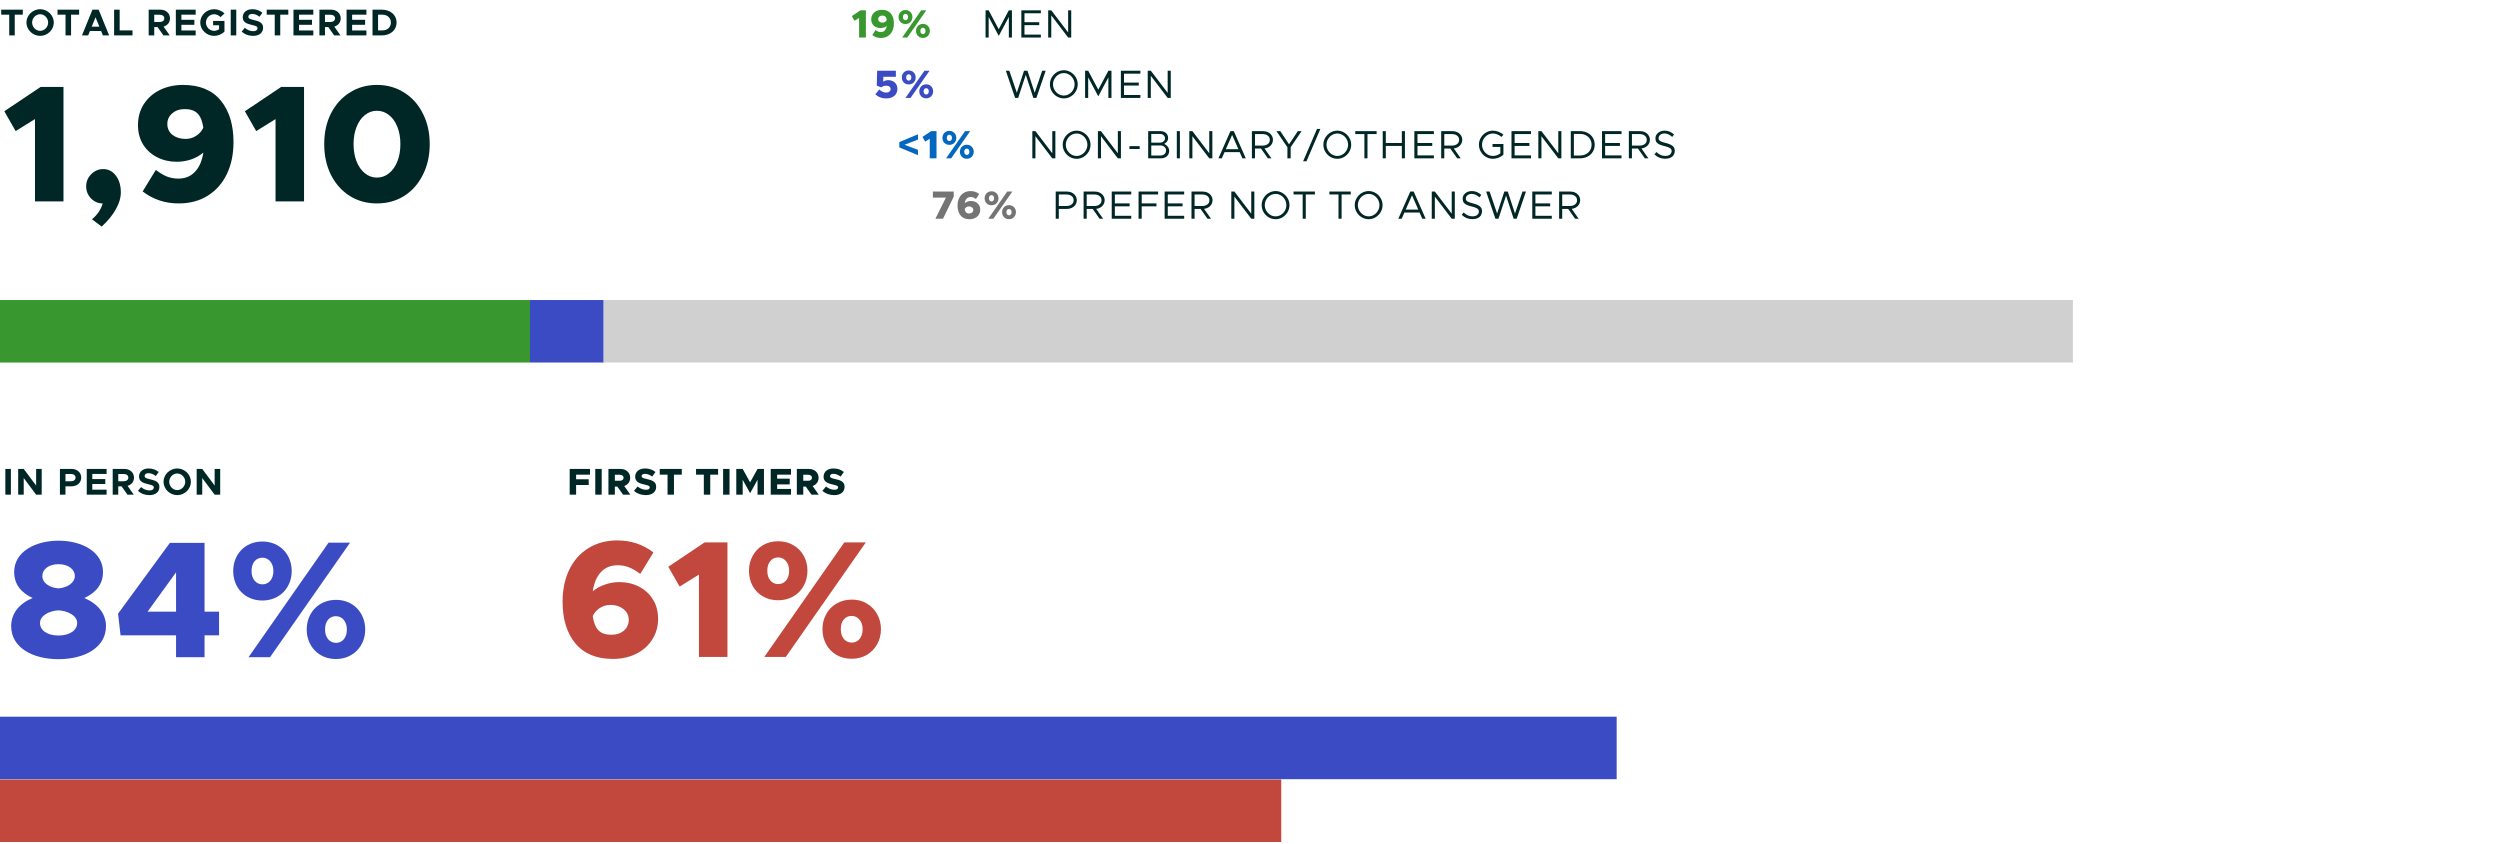 <svg fill="none" height="405" viewBox="0 0 1200 405" width="1200" xmlns="http://www.w3.org/2000/svg"><path d="m-.002 374.152h615.002v30h-615.002z" fill="#c2483d"/><path d="m0 344.012h776v30h-776z" fill="#3b4bc4"/><path d="m254.398 144.012h35.36v30h-35.36z" fill="#3b4bc4"/><path d="m0 144.012h254.398v30h-254.398z" fill="#38982f"/><path d="m289.758 144.012h705.242v30h-705.242z" fill="#d0d0d0"/><path d="m28.08 316.407c-12.48 0-22.72-5.6-22.72-15.84 0-6.32 4.16-11.04 10.32-13.52-5.12-2.32-8.88-6.24-8.88-12.48 0-9.76 10.16-15.04 21.28-15.04 11.36 0 21.36 5.44 21.36 15.04 0 6-3.52 10-8.96 12.48 6.4 2.72 10.4 7.44 10.4 13.52 0 10.32-10.4 15.84-22.8 15.84zm0-34c4-.24 7.84-2.56 7.84-5.92 0-3.2-3.12-5.68-7.84-5.68s-7.76 2.48-7.76 5.68c0 3.44 3.76 5.68 7.76 5.92zm0 22.64c5.2 0 8.96-2.4 8.96-6s-4.56-5.84-8.96-6.08c-4.4.24-8.88 2.48-8.88 6.08s3.6 6 8.88 6zm56.426 10.4v-10.48h-26.64l-1.2-10.4 24.88-34h16.64v33.04h6.96v11.36h-6.96v10.48zm-13.68-21.84h13.68v-18.88zm55.115-5.36c-8.4 0-14-6.16-14-14.16 0-7.84 5.52-14.16 14-14.16 8.56 0 14.08 6.4 14.08 14.16 0 8-5.76 14.16-14.08 14.16zm-6.64 27.2 38.4-54.96h10.32l-38.4 54.96zm6.64-34.96c3.04 0 5.28-2.4 5.28-6.4 0-3.92-2.32-6.4-5.28-6.4-3.04 0-5.2 2.4-5.2 6.4 0 3.92 2.24 6.4 5.2 6.4zm35.28 35.84c-8.4 0-14-6.32-14-14.16 0-8 5.68-14.24 14.08-14.24 8.48 0 14 6.4 14 14.24 0 7.92-5.76 14.16-14.08 14.16zm.08-7.76c2.96 0 5.2-2.4 5.2-6.4 0-3.92-2.32-6.4-5.28-6.4-3.04 0-5.2 2.32-5.2 6.4 0 3.92 2.24 6.4 5.28 6.4z" fill="#3b4bc4"/><path d="m2.564 237.447v-12.366h2.664v12.366zm6.161 0v-12.366h2.664l5.958 7.992v-7.992h2.664v12.366h-2.664l-5.958-7.992v7.992zm20.038 0v-12.366h5.562c2.7 0 4.662 1.728 4.662 4.176s-1.962 4.176-4.662 4.176h-2.898v4.014zm2.664-6.444h2.628c1.314 0 2.214-.684 2.214-1.746s-.9-1.746-2.214-1.746h-2.628zm19.734-3.528h-6.858v2.466h6.228v2.394h-6.228v2.718h6.858v2.394h-9.522v-12.366h9.522zm13.156 1.782c0 1.944-1.224 3.42-3.078 3.96l2.97 4.23h-3.024l-2.826-4.014h-1.602v4.014h-2.664v-12.366h5.562c2.7 0 4.662 1.728 4.662 4.176zm-7.56-1.746v3.492h2.628c1.314 0 2.214-.684 2.214-1.746s-.9-1.746-2.214-1.746zm14.942 10.152c-2.16 0-4.05-.72-5.49-2.052l1.512-1.818c1.17 1.008 2.502 1.62 4.068 1.62 1.35 0 2.034-.612 2.034-1.386 0-.882-.72-1.152-2.61-1.584-2.61-.594-4.482-1.332-4.482-3.726 0-2.286 1.872-3.852 4.59-3.852 2.016 0 3.564.63 4.842 1.71l-1.386 1.926c-1.116-.9-2.358-1.386-3.546-1.386-1.116 0-1.818.594-1.818 1.332 0 .9.756 1.188 2.664 1.62 2.664.594 4.428 1.386 4.428 3.672 0 2.358-1.8 3.924-4.806 3.924zm13.38 0c-3.564 0-6.588-2.934-6.588-6.408s3.024-6.39 6.588-6.39 6.552 2.916 6.552 6.39-2.988 6.408-6.552 6.408zm0-2.412c2.07 0 3.834-1.836 3.834-3.996 0-2.142-1.764-3.978-3.834-3.978-2.088 0-3.852 1.836-3.852 3.978 0 2.16 1.764 3.996 3.852 3.996zm9.328 2.196v-12.366h2.664l5.958 7.992v-7.992h2.664v12.366h-2.664l-5.958-7.992v7.992z" fill="#002626"/><path d="m297.318 279.404c3.414 0 6.534.72 9.36 2.16 2.827 1.44 5.067 3.494 6.72 6.16 1.654 2.614 2.48 5.707 2.48 9.28 0 3.787-.96 7.147-2.88 10.08-1.866 2.934-4.453 5.2-7.76 6.8-3.253 1.6-6.906 2.4-10.96 2.4-7.946 0-13.973-2.48-18.08-7.44-4.106-4.96-6.16-11.626-6.16-20 0-5.813 1.067-10.933 3.2-15.36 2.134-4.426 5.174-7.866 9.12-10.32 4-2.506 8.667-3.76 14-3.76 6.507 0 12.267 1.92 17.28 5.76l-6.32 10.32c-1.813-1.386-3.573-2.426-5.28-3.12-1.653-.693-3.52-1.04-5.6-1.04-3.253 0-5.92 1.094-8 3.28-2.026 2.187-3.333 5.254-3.92 9.2 1.654-1.386 3.6-2.453 5.84-3.2 2.24-.8 4.56-1.2 6.96-1.2zm-3.92 25.28c2.507 0 4.534-.666 6.08-2 1.547-1.386 2.32-3.093 2.32-5.12 0-2.186-.853-3.92-2.56-5.2-1.653-1.333-3.706-2-6.16-2-1.866 0-3.573.48-5.12 1.44-1.493.96-2.64 2.267-3.44 3.92.427 3.094 1.334 5.36 2.72 6.8 1.387 1.44 3.44 2.16 6.16 2.16zm42.1-28.88-9.28 5.76-5.44-9.52 17.44-11.68h10.96v54.96h-13.68zm38.007 12.32c-2.72 0-5.147-.613-7.28-1.84-2.134-1.226-3.787-2.906-4.96-5.04-1.174-2.186-1.76-4.613-1.76-7.28 0-2.613.586-4.986 1.76-7.12 1.173-2.186 2.8-3.893 4.88-5.12 2.133-1.28 4.586-1.92 7.36-1.92 2.773 0 5.226.64 7.36 1.92 2.133 1.227 3.786 2.934 4.96 5.12 1.173 2.134 1.76 4.507 1.76 7.12 0 2.667-.614 5.094-1.84 7.28-1.174 2.134-2.827 3.814-4.96 5.04-2.134 1.227-4.56 1.84-7.28 1.84zm31.76-27.76h10.32l-38.4 54.96h-10.32zm-31.76 20c1.546 0 2.8-.56 3.76-1.68 1.013-1.173 1.52-2.746 1.52-4.72 0-1.92-.507-3.466-1.52-4.64-1.014-1.173-2.267-1.76-3.76-1.76-1.547 0-2.8.587-3.76 1.76-.96 1.12-1.44 2.667-1.44 4.64 0 1.92.48 3.467 1.44 4.64 1.013 1.174 2.266 1.76 3.76 1.76zm35.28 35.84c-2.72 0-5.147-.613-7.28-1.84-2.134-1.28-3.787-2.986-4.96-5.12-1.174-2.186-1.76-4.586-1.76-7.2 0-2.666.586-5.066 1.76-7.2 1.173-2.186 2.826-3.893 4.96-5.12 2.186-1.28 4.64-1.92 7.36-1.92 2.773 0 5.2.64 7.28 1.92 2.133 1.28 3.786 3.014 4.96 5.2 1.173 2.134 1.76 4.507 1.76 7.12 0 2.614-.614 5.014-1.84 7.2-1.174 2.134-2.827 3.84-4.96 5.12-2.134 1.227-4.56 1.84-7.28 1.84zm.08-7.76c1.493 0 2.72-.56 3.68-1.68 1.013-1.173 1.52-2.746 1.52-4.72 0-1.92-.507-3.466-1.52-4.64-1.014-1.173-2.267-1.76-3.76-1.76-1.547 0-2.8.56-3.76 1.68s-1.44 2.694-1.44 4.72c0 1.92.48 3.467 1.44 4.64 1.013 1.174 2.293 1.76 3.84 1.76z" fill="#c2483d"/><path d="m283.191 227.835h-6.66v2.214h6.048v2.754h-6.048v4.644h-3.078v-12.366h9.738zm2.54 9.612v-12.366h3.078v12.366zm16.831 0h-3.492l-2.718-3.87h-1.224v3.87h-3.078v-12.366h5.742c2.736 0 4.698 1.746 4.698 4.248 0 1.89-1.116 3.348-2.862 3.96zm-7.434-9.558v2.88h2.394c1.062 0 1.8-.576 1.8-1.44s-.738-1.44-1.8-1.44zm14.885 9.774c-2.196 0-4.194-.72-5.706-2.07l1.746-2.07c1.206.99 2.556 1.566 4.068 1.566 1.152 0 1.746-.468 1.746-1.134 0-.738-.576-.9-2.376-1.332-2.646-.594-4.608-1.314-4.608-3.798 0-2.376 1.908-3.96 4.716-3.96 2.088 0 3.708.612 5.022 1.692l-1.566 2.196c-1.134-.864-2.376-1.314-3.528-1.314-.99 0-1.548.468-1.548 1.08 0 .756.594 1.008 2.43 1.404 2.772.594 4.554 1.386 4.554 3.708 0 2.484-1.89 4.032-4.95 4.032zm10.405-.216v-9.612h-3.744v-2.754h10.584v2.754h-3.762v9.612zm17.419 0v-9.612h-3.744v-2.754h10.584v2.754h-3.762v9.612zm9.257 0v-12.366h3.078v12.366zm6.319 0v-12.366h3.078l3.564 6.444 3.564-6.444h3.078v12.366h-3.078v-7.164l-3.564 6.444-3.564-6.444v7.164zm26.27-9.612h-6.66v1.926h6.048v2.754h-6.048v2.178h6.66v2.754h-9.738v-12.366h9.738zm13.315 9.612h-3.492l-2.718-3.87h-1.224v3.87h-3.078v-12.366h5.742c2.736 0 4.698 1.746 4.698 4.248 0 1.89-1.116 3.348-2.862 3.96zm-7.434-9.558v2.88h2.394c1.062 0 1.8-.576 1.8-1.44s-.738-1.44-1.8-1.44zm14.886 9.774c-2.196 0-4.194-.72-5.706-2.07l1.746-2.07c1.206.99 2.556 1.566 4.068 1.566 1.152 0 1.746-.468 1.746-1.134 0-.738-.576-.9-2.376-1.332-2.646-.594-4.608-1.314-4.608-3.798 0-2.376 1.908-3.96 4.716-3.96 2.088 0 3.708.612 5.022 1.692l-1.566 2.196c-1.134-.864-2.376-1.314-3.528-1.314-.99 0-1.548.468-1.548 1.08 0 .756.594 1.008 2.43 1.404 2.772.594 4.554 1.386 4.554 3.708 0 2.484-1.89 4.032-4.95 4.032z" fill="#002626"/><path d="m473.071 4.947h1.482l4.845 9.101 4.845-9.101h1.482v13.053h-1.482v-9.861l-4.845 9.101-4.845-9.101v9.861h-1.482zm18.673 1.406v4.294h7.087v1.406h-7.087v4.541h7.866v1.406h-9.367v-13.053h9.367v1.406zm11.385-1.406h1.482l8.094 10.621v-10.621h1.482v13.053h-1.482l-8.094-10.621v10.621h-1.482zm-20.334 29h1.672l3.61 10.564 3.458-10.564h1.653l3.458 10.564 3.61-10.564h1.672l-4.465 13.053h-1.463l-3.629-11.115-3.648 11.115h-1.463zm27.842 13.281c-1.178 0-2.286-.304-3.325-.912-1.026-.621-1.843-1.45-2.451-2.489s-.912-2.16-.912-3.363.304-2.318.912-3.344c.608-1.039 1.425-1.862 2.451-2.47 1.039-.621 2.147-.931 3.325-.931 1.191 0 2.293.31 3.306.931 1.026.608 1.843 1.431 2.451 2.47.608 1.026.912 2.141.912 3.344s-.304 2.324-.912 3.363-1.425 1.868-2.451 2.489c-1.013.608-2.115.912-3.306.912zm0-1.368c.925 0 1.78-.247 2.565-.741.798-.494 1.431-1.153 1.9-1.976s.703-1.716.703-2.679c0-.95-.234-1.837-.703-2.66-.469-.836-1.102-1.495-1.9-1.976-.785-.494-1.64-.741-2.565-.741s-1.786.247-2.584.741c-.785.481-1.419 1.14-1.9 1.976-.469.823-.703 1.71-.703 2.66 0 .963.234 1.856.703 2.679.481.823 1.115 1.482 1.9 1.976.798.494 1.659.741 2.584.741zm10.211-11.913h1.482l4.845 9.101 4.845-9.101h1.482v13.053h-1.482v-9.861l-4.845 9.101-4.845-9.101v9.861h-1.482zm18.673 1.406v4.294h7.087v1.406h-7.087v4.541h7.866v1.406h-9.367v-13.053h9.367v1.406zm11.385-1.406h1.482l8.094 10.621v-10.621h1.482v13.053h-1.482l-8.094-10.621v10.621h-1.482zm-55.385 29h1.482l8.094 10.621v-10.621h1.482v13.053h-1.482l-8.094-10.621v10.621h-1.482zm21.257 13.281c-1.178 0-2.286-.304-3.325-.912-1.026-.621-1.843-1.45-2.451-2.489s-.912-2.16-.912-3.363.304-2.318.912-3.344c.608-1.039 1.425-1.862 2.451-2.47 1.039-.621 2.147-.931 3.325-.931 1.191 0 2.293.31 3.306.931 1.026.608 1.843 1.431 2.451 2.47.608 1.026.912 2.141.912 3.344s-.304 2.324-.912 3.363-1.425 1.868-2.451 2.489c-1.013.608-2.115.912-3.306.912zm0-1.368c.925 0 1.78-.247 2.565-.741.798-.494 1.431-1.153 1.9-1.976s.703-1.716.703-2.679c0-.95-.234-1.837-.703-2.66-.469-.836-1.102-1.495-1.9-1.976-.785-.494-1.64-.741-2.565-.741s-1.786.247-2.584.741c-.785.481-1.419 1.14-1.9 1.976-.469.823-.703 1.71-.703 2.66 0 .963.234 1.856.703 2.679.481.823 1.115 1.482 1.9 1.976.798.494 1.659.741 2.584.741zm10.211-11.913h1.482l8.094 10.621v-10.621h1.482v13.053h-1.482l-8.094-10.621v10.621h-1.482zm15.139 7.201h4.921v1.387h-4.921zm9-7.201h5.985c.696 0 1.317.139 1.862.418.544.279.969.665 1.273 1.159s.456 1.051.456 1.672c0 .659-.159 1.21-.475 1.653-.304.443-.767.849-1.387 1.216.76.38 1.342.861 1.748 1.444.418.57.627 1.21.627 1.919 0 .684-.165 1.298-.494 1.843-.33.545-.792.969-1.387 1.273-.583.304-1.248.456-1.995.456h-6.213zm5.605 5.529c.722 0 1.311-.196 1.767-.589.468-.393.703-.893.703-1.501s-.235-1.108-.703-1.501c-.456-.393-1.045-.589-1.767-.589h-4.123v4.18zm.228 6.175c.81 0 1.469-.222 1.976-.665.519-.456.779-1.039.779-1.748s-.26-1.286-.779-1.729c-.507-.456-1.166-.684-1.976-.684h-4.351v4.826zm7.906-11.704h1.482v13.053h-1.482zm6.002 0h1.482l8.094 10.621v-10.621h1.482v13.053h-1.482l-8.094-10.621v10.621h-1.482zm24.183 10.089h-7.277l-1.311 2.964h-1.615l5.757-13.053h1.615l5.757 13.053h-1.615zm-.608-1.406-3.021-6.859-3.04 6.859zm16.572-4.503c0 .722-.177 1.381-.532 1.976-.342.595-.823 1.083-1.444 1.463-.62.38-1.317.614-2.09.703l3.325 4.731h-1.691l-3.306-4.693h-2.888v4.693h-1.482v-13.053h5.301c.887 0 1.698.177 2.432.532.735.355 1.311.855 1.729 1.501.431.633.646 1.349.646 2.147zm-8.626 2.774h3.553c1.077 0 1.938-.247 2.584-.741.659-.494.988-1.172.988-2.033s-.329-1.539-.988-2.033c-.646-.494-1.507-.741-2.584-.741h-3.553zm15.57.779-5.263-7.733h1.843l4.199 6.327 4.237-6.327h1.786l-5.244 7.733v5.32h-1.558zm14.209-8.797h1.615l-6.669 15.523h-1.615zm9.738 14.345c-1.178 0-2.286-.304-3.325-.912-1.026-.621-1.843-1.45-2.451-2.489s-.912-2.16-.912-3.363.304-2.318.912-3.344c.608-1.039 1.425-1.862 2.451-2.47 1.039-.621 2.147-.931 3.325-.931 1.191 0 2.293.31 3.306.931 1.026.608 1.843 1.431 2.451 2.47.608 1.026.912 2.141.912 3.344s-.304 2.324-.912 3.363-1.425 1.868-2.451 2.489c-1.013.608-2.115.912-3.306.912zm0-1.368c.925 0 1.78-.247 2.565-.741.798-.494 1.431-1.153 1.9-1.976s.703-1.716.703-2.679c0-.95-.234-1.837-.703-2.66-.469-.836-1.102-1.495-1.9-1.976-.785-.494-1.64-.741-2.565-.741s-1.786.247-2.584.741c-.785.481-1.419 1.14-1.9 1.976-.469.823-.703 1.71-.703 2.66 0 .963.234 1.856.703 2.679.481.823 1.115 1.482 1.9 1.976.798.494 1.659.741 2.584.741zm13.004-10.507h-4.389v-1.406h10.26v1.406h-4.389v11.647h-1.482zm19.453-1.406v13.053h-1.482v-5.947h-7.695v5.947h-1.482v-13.053h1.482v5.7h7.695v-5.7zm6.028 1.406v4.294h7.087v1.406h-7.087v4.541h7.866v1.406h-9.367v-13.053h9.367v1.406zm21.493 2.774c0 .722-.177 1.381-.532 1.976-.342.595-.823 1.083-1.444 1.463-.62.38-1.317.614-2.09.703l3.325 4.731h-1.691l-3.306-4.693h-2.888v4.693h-1.482v-13.053h5.301c.887 0 1.698.177 2.432.532.735.355 1.311.855 1.729 1.501.431.633.646 1.349.646 2.147zm-8.626 2.774h3.553c1.077 0 1.938-.247 2.584-.741.659-.494.988-1.172.988-2.033s-.329-1.539-.988-2.033c-.646-.494-1.507-.741-2.584-.741h-3.553zm23.158-.779h5.225v5.111c-.608.608-1.381 1.096-2.318 1.463-.925.355-1.843.532-2.755.532-1.178 0-2.286-.304-3.325-.912-1.026-.621-1.843-1.45-2.451-2.489s-.912-2.16-.912-3.363.304-2.318.912-3.344c.608-1.039 1.425-1.862 2.451-2.47 1.039-.621 2.147-.931 3.325-.931.912 0 1.837.184 2.774.551.937.355 1.704.836 2.299 1.444l-1.007 1.026c-.469-.494-1.083-.893-1.843-1.197s-1.501-.456-2.223-.456c-.925 0-1.786.247-2.584.741-.785.481-1.419 1.14-1.9 1.976-.469.823-.703 1.71-.703 2.66 0 .963.234 1.856.703 2.679.481.823 1.115 1.482 1.9 1.976.798.494 1.659.741 2.584.741.608 0 1.235-.108 1.881-.323.659-.228 1.229-.526 1.71-.893v-3.116h-3.743zm10.602-4.769v4.294h7.087v1.406h-7.087v4.541h7.866v1.406h-9.367v-13.053h9.367v1.406zm11.385-1.406h1.482l8.094 10.621v-10.621h1.482v13.053h-1.482l-8.094-10.621v10.621h-1.482zm15.576 0h4.408c1.368 0 2.584.279 3.648.836 1.077.557 1.913 1.33 2.508 2.318.608.988.912 2.109.912 3.363s-.304 2.381-.912 3.382c-.595.988-1.431 1.761-2.508 2.318-1.064.557-2.28.836-3.648.836h-4.408zm4.408 11.704c1.077 0 2.033-.222 2.869-.665.849-.443 1.507-1.058 1.976-1.843.481-.785.722-1.678.722-2.679s-.241-1.887-.722-2.66c-.469-.785-1.127-1.4-1.976-1.843-.836-.443-1.792-.665-2.869-.665h-2.926v10.355zm12.076-10.298v4.294h7.087v1.406h-7.087v4.541h7.866v1.406h-9.367v-13.053h9.367v1.406zm21.492 2.774c0 .722-.177 1.381-.532 1.976-.342.595-.823 1.083-1.444 1.463-.62.38-1.317.614-2.09.703l3.325 4.731h-1.691l-3.306-4.693h-2.888v4.693h-1.482v-13.053h5.301c.887 0 1.698.177 2.432.532.735.355 1.311.855 1.729 1.501.431.633.646 1.349.646 2.147zm-8.626 2.774h3.553c1.077 0 1.938-.247 2.584-.741.659-.494.988-1.172.988-2.033s-.329-1.539-.988-2.033c-.646-.494-1.507-.741-2.584-.741h-3.553zm15.969 6.308c-2.027 0-3.743-.69-5.149-2.071l.931-1.159c.595.595 1.241 1.058 1.938 1.387.696.329 1.475.494 2.337.494.646 0 1.197-.101 1.653-.304.456-.215.798-.494 1.026-.836.24-.355.361-.735.361-1.14 0-.659-.279-1.159-.836-1.501-.545-.355-1.438-.678-2.679-.969-.95-.228-1.736-.481-2.356-.76-.608-.279-1.083-.652-1.425-1.121-.33-.481-.494-1.083-.494-1.805 0-.684.19-1.311.57-1.881s.899-1.013 1.558-1.33c.671-.329 1.418-.494 2.242-.494.924 0 1.754.165 2.489.494.747.317 1.444.773 2.09 1.368l-.912 1.159c-.558-.532-1.153-.944-1.786-1.235-.634-.291-1.286-.437-1.957-.437-.52 0-.995.101-1.425.304-.431.203-.767.481-1.007.836-.241.342-.361.709-.361 1.102 0 .621.272 1.096.817 1.425.544.317 1.444.627 2.698.931 1.393.329 2.451.779 3.173 1.349.734.557 1.102 1.368 1.102 2.432 0 .709-.178 1.349-.532 1.919-.342.57-.862 1.02-1.558 1.349-.697.329-1.533.494-2.508.494zm-292.553 15.738h5.301c.886 0 1.697.177 2.432.532.734.355 1.311.855 1.729 1.501.43.633.646 1.349.646 2.147s-.216 1.52-.646 2.166c-.418.633-.995 1.127-1.729 1.482-.735.355-1.546.532-2.432.532h-3.819v4.693h-1.482zm5.035 6.954c1.076 0 1.938-.247 2.584-.741.658-.494.988-1.172.988-2.033s-.33-1.539-.988-2.033c-.646-.494-1.508-.741-2.584-.741h-3.553v5.548zm18.459-2.774c0 .722-.177 1.381-.532 1.976-.342.595-.823 1.083-1.444 1.463-.62.38-1.317.614-2.09.703l3.325 4.731h-1.691l-3.306-4.693h-2.888v4.693h-1.482v-13.053h5.301c.887 0 1.698.177 2.432.532.735.355 1.311.855 1.729 1.501.431.633.646 1.349.646 2.147zm-8.626 2.774h3.553c1.077 0 1.938-.247 2.584-.741.659-.494.988-1.172.988-2.033s-.329-1.539-.988-2.033c-.646-.494-1.507-.741-2.584-.741h-3.553zm13.518-5.548v4.294h7.087v1.406h-7.087v4.541h7.866v1.406h-9.367v-13.053h9.367v1.406zm12.885 0v4.294h7.087v1.406h-7.087v5.947h-1.501v-13.053h9.367v1.406zm12.515 0v4.294h7.087v1.406h-7.087v4.541h7.866v1.406h-9.367v-13.053h9.367v1.406zm21.493 2.774c0 .722-.177 1.381-.532 1.976-.342.595-.823 1.083-1.444 1.463s-1.317.614-2.09.703l3.325 4.731h-1.691l-3.306-4.693h-2.888v4.693h-1.482v-13.053h5.301c.887 0 1.697.177 2.432.532s1.311.855 1.729 1.501c.431.633.646 1.349.646 2.147zm-8.626 2.774h3.553c1.077 0 1.938-.247 2.584-.741.659-.494.988-1.172.988-2.033s-.329-1.539-.988-2.033c-.646-.494-1.507-.741-2.584-.741h-3.553zm17.629-6.954h1.482l8.094 10.621v-10.621h1.482v13.053h-1.482l-8.094-10.621v10.621h-1.482zm21.257 13.281c-1.178 0-2.286-.304-3.325-.912-1.026-.621-1.843-1.45-2.451-2.489s-.912-2.16-.912-3.363.304-2.318.912-3.344c.608-1.039 1.425-1.862 2.451-2.47 1.039-.621 2.147-.931 3.325-.931 1.191 0 2.293.31 3.306.931 1.026.608 1.843 1.431 2.451 2.47.608 1.026.912 2.141.912 3.344s-.304 2.324-.912 3.363-1.425 1.868-2.451 2.489c-1.013.608-2.115.912-3.306.912zm0-1.368c.925 0 1.78-.247 2.565-.741.798-.494 1.431-1.153 1.9-1.976s.703-1.716.703-2.679c0-.95-.234-1.837-.703-2.66-.469-.836-1.102-1.495-1.9-1.976-.785-.494-1.64-.741-2.565-.741s-1.786.247-2.584.741c-.785.481-1.419 1.14-1.9 1.976-.469.823-.703 1.71-.703 2.66 0 .963.234 1.856.703 2.679.481.823 1.115 1.482 1.9 1.976.798.494 1.659.741 2.584.741zm13.004-10.507h-4.389v-1.406h10.26v1.406h-4.389v11.647h-1.482zm17.199 0h-4.389v-1.406h10.26v1.406h-4.389v11.647h-1.482zm14.475 11.875c-1.178 0-2.286-.304-3.325-.912-1.026-.621-1.843-1.45-2.451-2.489s-.912-2.16-.912-3.363.304-2.318.912-3.344c.608-1.039 1.425-1.862 2.451-2.47 1.039-.621 2.147-.931 3.325-.931 1.191 0 2.293.31 3.306.931 1.026.608 1.843 1.431 2.451 2.47.608 1.026.912 2.141.912 3.344s-.304 2.324-.912 3.363-1.425 1.868-2.451 2.489c-1.013.608-2.115.912-3.306.912zm0-1.368c.925 0 1.78-.247 2.565-.741.798-.494 1.431-1.153 1.9-1.976s.703-1.716.703-2.679c0-.95-.234-1.837-.703-2.66-.469-.836-1.102-1.495-1.9-1.976-.785-.494-1.64-.741-2.565-.741s-1.786.247-2.584.741c-.785.481-1.419 1.14-1.9 1.976-.469.823-.703 1.71-.703 2.66 0 .963.234 1.856.703 2.679.481.823 1.115 1.482 1.9 1.976.798.494 1.659.741 2.584.741zm24.43-1.824h-7.277l-1.311 2.964h-1.615l5.757-13.053h1.615l5.757 13.053h-1.615zm-.608-1.406-3.021-6.859-3.04 6.859zm6.464-8.683h1.482l8.094 10.621v-10.621h1.482v13.053h-1.482l-8.094-10.621v10.621h-1.482zm19.529 13.262c-2.027 0-3.743-.69-5.149-2.071l.931-1.159c.595.595 1.241 1.058 1.938 1.387.696.329 1.475.494 2.337.494.646 0 1.197-.101 1.653-.304.456-.215.798-.494 1.026-.836.24-.355.361-.735.361-1.14 0-.659-.279-1.159-.836-1.501-.545-.355-1.438-.678-2.679-.969-.95-.228-1.736-.481-2.356-.76-.608-.279-1.083-.652-1.425-1.121-.33-.481-.494-1.083-.494-1.805 0-.684.19-1.311.57-1.881s.899-1.013 1.558-1.33c.671-.329 1.418-.494 2.242-.494.924 0 1.754.165 2.489.494.747.317 1.444.773 2.09 1.368l-.912 1.159c-.558-.532-1.153-.944-1.786-1.235-.634-.291-1.286-.437-1.957-.437-.52 0-.995.101-1.425.304-.431.203-.767.481-1.007.836-.241.342-.361.709-.361 1.102 0 .621.272 1.096.817 1.425.544.317 1.444.627 2.698.931 1.393.329 2.451.779 3.173 1.349.734.557 1.102 1.368 1.102 2.432 0 .709-.178 1.349-.532 1.919-.342.57-.862 1.02-1.558 1.349-.697.329-1.533.494-2.508.494zm6.56-13.262h1.672l3.61 10.564 3.458-10.564h1.653l3.458 10.564 3.61-10.564h1.672l-4.465 13.053h-1.463l-3.629-11.115-3.648 11.115h-1.463zm23.663 1.406v4.294h7.087v1.406h-7.087v4.541h7.866v1.406h-9.367v-13.053h9.367v1.406zm21.492 2.774c0 .722-.177 1.381-.532 1.976-.342.595-.823 1.083-1.444 1.463-.62.38-1.317.614-2.09.703l3.325 4.731h-1.691l-3.306-4.693h-2.888v4.693h-1.482v-13.053h5.301c.887 0 1.698.177 2.432.532.735.355 1.311.855 1.729 1.501.431.633.646 1.349.646 2.147zm-8.626 2.774h3.553c1.077 0 1.938-.247 2.584-.741.659-.494.988-1.172.988-2.033s-.329-1.539-.988-2.033c-.646-.494-1.507-.741-2.584-.741h-3.553z" fill="#002626"/><path d="m412.371 8.614-2.204 1.368-1.292-2.261 4.142-2.774h2.603v13.053h-3.249zm10.946-3.895c1.887 0 3.319.589 4.294 1.767s1.463 2.761 1.463 4.75c0 1.381-.253 2.597-.76 3.648s-1.235 1.875-2.185 2.47c-.937.583-2.039.874-3.306.874-1.545 0-2.913-.456-4.104-1.368l1.501-2.451c.431.329.842.576 1.235.741.405.165.855.247 1.349.247.773 0 1.4-.26 1.881-.779.494-.519.811-1.248.95-2.185-.393.329-.855.589-1.387.779-.532.177-1.083.266-1.653.266-.811 0-1.552-.171-2.223-.513s-1.203-.823-1.596-1.444c-.393-.633-.589-1.374-.589-2.223 0-.899.222-1.697.665-2.394.456-.697 1.07-1.235 1.843-1.615.785-.38 1.659-.57 2.622-.57zm.285 6.156c.443 0 .842-.114 1.197-.342.367-.228.646-.538.836-.931-.101-.735-.317-1.273-.646-1.615s-.817-.513-1.463-.513c-.595 0-1.077.165-1.444.494-.367.317-.551.716-.551 1.197 0 .519.196.937.589 1.254.405.304.899.456 1.482.456zm11.025.665c-.646 0-1.223-.146-1.729-.437-.507-.291-.9-.69-1.178-1.197-.279-.519-.418-1.096-.418-1.729 0-.621.139-1.184.418-1.691.278-.519.665-.925 1.159-1.216.506-.304 1.089-.456 1.748-.456.658 0 1.241.152 1.748.456.506.291.899.697 1.178 1.216.278.507.418 1.07.418 1.691 0 .633-.146 1.21-.437 1.729-.279.507-.672.906-1.178 1.197-.507.291-1.083.437-1.729.437zm7.543-6.593h2.451l-9.12 13.053h-2.451zm-7.543 4.75c.367 0 .665-.133.893-.399.24-.279.361-.652.361-1.121 0-.456-.121-.823-.361-1.102-.241-.279-.539-.418-.893-.418-.368 0-.665.139-.893.418-.228.266-.342.633-.342 1.102 0 .456.114.823.342 1.102.24.279.538.418.893.418zm8.379 8.512c-.646 0-1.223-.146-1.729-.437-.507-.304-.9-.709-1.178-1.216-.279-.519-.418-1.089-.418-1.71 0-.633.139-1.203.418-1.71.278-.519.671-.925 1.178-1.216.519-.304 1.102-.456 1.748-.456.658 0 1.235.152 1.729.456.506.304.899.716 1.178 1.235.278.507.418 1.07.418 1.691s-.146 1.191-.437 1.71c-.279.507-.672.912-1.178 1.216-.507.291-1.083.437-1.729.437zm.019-1.843c.354 0 .646-.133.874-.399.24-.279.361-.652.361-1.121 0-.456-.121-.823-.361-1.102-.241-.279-.539-.418-.893-.418-.368 0-.665.133-.893.399s-.342.64-.342 1.121c0 .456.114.823.342 1.102.24.279.544.418.912.418z" fill="#38982f"/><path d="m425.348 47.247c-2.077 0-3.806-.659-5.187-1.976l1.862-2.299c.519.456 1.064.817 1.634 1.083.57.253 1.14.38 1.71.38.659 0 1.178-.158 1.558-.475.38-.329.57-.735.57-1.216 0-.494-.19-.887-.57-1.178-.367-.291-.874-.437-1.52-.437-.899 0-1.704.272-2.413.817l-2.147-.836.19-7.163h8.987v2.907h-6.004l-.076 2.375c.697-.507 1.526-.76 2.489-.76.773 0 1.488.165 2.147.494s1.184.811 1.577 1.444c.393.621.589 1.362.589 2.223 0 .937-.222 1.754-.665 2.451s-1.07 1.235-1.881 1.615c-.811.367-1.761.551-2.85.551zm10.846-6.707c-.646 0-1.222-.146-1.729-.437-.506-.291-.899-.69-1.178-1.197-.278-.519-.418-1.096-.418-1.729 0-.621.14-1.184.418-1.691.279-.519.665-.925 1.159-1.216.507-.304 1.09-.456 1.748-.456.659 0 1.242.152 1.748.456.507.291.9.697 1.178 1.216.279.507.418 1.07.418 1.691 0 .633-.145 1.21-.437 1.729-.278.507-.671.906-1.178 1.197-.506.291-1.083.437-1.729.437zm7.543-6.593h2.451l-9.12 13.053h-2.451zm-7.543 4.75c.368 0 .665-.133.893-.399.241-.279.361-.652.361-1.121 0-.456-.12-.823-.361-1.102-.24-.279-.538-.418-.893-.418-.367 0-.665.139-.893.418-.228.266-.342.633-.342 1.102 0 .456.114.823.342 1.102.241.279.539.418.893.418zm8.379 8.512c-.646 0-1.222-.146-1.729-.437-.506-.304-.899-.709-1.178-1.216-.278-.519-.418-1.089-.418-1.71 0-.633.14-1.203.418-1.71.279-.519.672-.925 1.178-1.216.52-.304 1.102-.456 1.748-.456.659 0 1.235.152 1.729.456.507.304.9.716 1.178 1.235.279.507.418 1.07.418 1.691s-.145 1.191-.437 1.71c-.278.507-.671.912-1.178 1.216-.506.291-1.083.437-1.729.437zm.019-1.843c.355 0 .646-.133.874-.399.241-.279.361-.652.361-1.121 0-.456-.12-.823-.361-1.102-.24-.279-.538-.418-.893-.418-.367 0-.665.133-.893.399s-.342.64-.342 1.121c0 .456.114.823.342 1.102.241.279.545.418.912.418z" fill="#3b4bc4"/><path d="m431.674 70.756v-2.565l8.949-3.724v2.546l-6.479 2.47 6.479 2.432v2.565zm14.604-4.142-2.204 1.368-1.292-2.261 4.142-2.774h2.603v13.053h-3.249zm9.407 2.926c-.646 0-1.223-.146-1.729-.437-.507-.291-.9-.69-1.178-1.197-.279-.519-.418-1.096-.418-1.729 0-.621.139-1.184.418-1.691.278-.519.665-.925 1.159-1.216.506-.304 1.089-.456 1.748-.456.658 0 1.241.152 1.748.456.506.291.899.697 1.178 1.216.278.507.418 1.07.418 1.691 0 .633-.146 1.21-.437 1.729-.279.507-.672.906-1.178 1.197-.507.291-1.083.437-1.729.437zm7.543-6.593h2.451l-9.12 13.053h-2.451zm-7.543 4.75c.367 0 .665-.133.893-.399.24-.279.361-.652.361-1.121 0-.456-.121-.823-.361-1.102-.241-.279-.539-.418-.893-.418-.368 0-.665.139-.893.418-.228.266-.342.633-.342 1.102 0 .456.114.823.342 1.102.24.279.538.418.893.418zm8.379 8.512c-.646 0-1.223-.146-1.729-.437-.507-.304-.9-.709-1.178-1.216-.279-.519-.418-1.089-.418-1.71 0-.633.139-1.203.418-1.71.278-.519.671-.925 1.178-1.216.519-.304 1.102-.456 1.748-.456.658 0 1.235.152 1.729.456.506.304.899.716 1.178 1.235.278.507.418 1.07.418 1.691s-.146 1.191-.437 1.71c-.279.507-.672.912-1.178 1.216-.507.291-1.083.437-1.729.437zm.019-1.843c.354 0 .646-.133.874-.399.24-.279.361-.652.361-1.121 0-.456-.121-.823-.361-1.102-.241-.279-.539-.418-.893-.418-.368 0-.665.133-.893.399s-.342.64-.342 1.121c0 .456.114.823.342 1.102.24.279.544.418.912.418z" fill="#0366bf"/><path d="m454.046 94.854h-6.251v-2.907h9.994v2.451l-5.149 10.602h-3.648zm12.062 1.615c.811 0 1.552.171 2.223.513.672.342 1.204.83 1.596 1.463.393.621.589 1.355.589 2.204 0 .899-.228 1.697-.684 2.394-.443.697-1.057 1.235-1.843 1.615-.772.38-1.64.57-2.603.57-1.887 0-3.318-.589-4.294-1.767-.975-1.178-1.463-2.761-1.463-4.75 0-1.381.254-2.597.76-3.648.507-1.051 1.229-1.868 2.166-2.451.95-.595 2.059-.893 3.325-.893 1.546 0 2.914.456 4.104 1.368l-1.501 2.451c-.43-.329-.848-.576-1.254-.741-.392-.165-.836-.247-1.33-.247-.772 0-1.406.26-1.9.779-.481.519-.791 1.248-.931 2.185.393-.329.855-.583 1.387-.76.532-.19 1.083-.285 1.653-.285zm-.931 6.004c.596 0 1.077-.158 1.444-.475.368-.329.551-.735.551-1.216 0-.519-.202-.931-.608-1.235-.392-.317-.88-.475-1.463-.475-.443 0-.848.114-1.216.342-.354.228-.627.538-.817.931.102.735.317 1.273.646 1.615.33.342.817.513 1.463.513zm10.759-3.933c-.646 0-1.222-.146-1.729-.437s-.899-.69-1.178-1.197c-.279-.519-.418-1.096-.418-1.729 0-.621.139-1.184.418-1.691.279-.519.665-.925 1.159-1.216.507-.304 1.089-.456 1.748-.456s1.241.152 1.748.456c.507.291.899.697 1.178 1.216.279.507.418 1.07.418 1.691 0 .633-.146 1.21-.437 1.729-.279.507-.671.906-1.178 1.197s-1.083.437-1.729.437zm7.543-6.593h2.451l-9.12 13.053h-2.451zm-7.543 4.75c.367 0 .665-.133.893-.399.241-.279.361-.652.361-1.121 0-.456-.12-.823-.361-1.102s-.538-.418-.893-.418c-.367 0-.665.139-.893.418-.228.266-.342.633-.342 1.102 0 .456.114.823.342 1.102.241.279.538.418.893.418zm8.379 8.512c-.646 0-1.222-.146-1.729-.437-.507-.304-.899-.709-1.178-1.216-.279-.519-.418-1.089-.418-1.71 0-.633.139-1.203.418-1.71.279-.519.671-.925 1.178-1.216.519-.304 1.102-.456 1.748-.456.659 0 1.235.152 1.729.456.507.304.899.716 1.178 1.235.279.507.418 1.07.418 1.691s-.146 1.191-.437 1.71c-.279.507-.671.912-1.178 1.216-.507.291-1.083.437-1.729.437zm.019-1.843c.355 0 .646-.133.874-.399.241-.279.361-.652.361-1.121 0-.456-.12-.823-.361-1.102s-.538-.418-.893-.418c-.367 0-.665.133-.893.399s-.342.64-.342 1.121c0 .456.114.823.342 1.102.241.279.545.418.912.418z" fill="#747474"/><g fill="#002626"><path d="m16.791 57.164-9.28 5.76-5.44-9.52 17.44-11.68h10.96v54.96h-13.68zm27.366 48.08c2.667-2.24 4.373-4.774 5.12-7.6-2.133 0-4-.8-5.6-2.4-1.547-1.653-2.32-3.573-2.32-5.76 0-2.293.8-4.24 2.4-5.84 1.653-1.653 3.573-2.48 5.76-2.48 2.507 0 4.533 1.04 6.08 3.12 1.6 2.08 2.4 4.747 2.4 8 0 2.667-.8 5.387-2.4 8.16-1.547 2.826-3.813 5.6-6.8 8.32zm43.682-64.48c7.947 0 13.974 2.48 18.08 7.44 4.107 4.96 6.16 11.627 6.16 20 0 5.813-1.066 10.933-3.2 15.36-2.133 4.427-5.2 7.893-9.2 10.4-3.947 2.453-8.587 3.68-13.92 3.68-6.507 0-12.267-1.92-17.28-5.76l6.32-10.32c1.813 1.387 3.547 2.427 5.2 3.12 1.707.693 3.6 1.04 5.68 1.04 3.253 0 5.893-1.093 7.92-3.28 2.08-2.187 3.413-5.253 4-9.2-1.653 1.387-3.6 2.48-5.84 3.28-2.24.747-4.56 1.12-6.96 1.12-3.413 0-6.533-.72-9.36-2.16-2.827-1.44-5.067-3.467-6.72-6.08-1.653-2.667-2.48-5.787-2.48-9.36 0-3.787.933-7.147 2.8-10.08 1.92-2.933 4.507-5.2 7.76-6.8 3.307-1.6 6.987-2.4 11.04-2.4zm1.2 25.92c1.867 0 3.547-.48 5.04-1.44 1.547-.96 2.72-2.267 3.52-3.92-.427-3.093-1.333-5.36-2.72-6.8-1.387-1.44-3.44-2.16-6.16-2.16-2.507 0-4.533.693-6.08 2.08-1.547 1.333-2.32 3.013-2.32 5.04 0 2.187.827 3.947 2.48 5.28 1.707 1.28 3.787 1.92 6.24 1.92zm43.22-9.52-9.28 5.76-5.44-9.52 17.44-11.68h10.96v54.96h-13.68zm48.646 40.48c-4.853 0-9.2-1.2-13.04-3.6-3.84-2.453-6.853-5.84-9.04-10.16-2.133-4.32-3.2-9.227-3.2-14.72s1.067-10.373 3.2-14.64c2.187-4.32 5.2-7.68 9.04-10.08 3.84-2.453 8.187-3.68 13.04-3.68 4.907 0 9.28 1.227 13.12 3.68 3.84 2.4 6.827 5.76 8.96 10.08 2.187 4.267 3.28 9.147 3.28 14.64s-1.093 10.4-3.28 14.72c-2.133 4.32-5.12 7.707-8.96 10.16-3.84 2.4-8.213 3.6-13.12 3.6zm0-12.4c2.187 0 4.134-.693 5.84-2.08 1.707-1.387 3.04-3.28 4-5.68.96-2.453 1.44-5.227 1.44-8.32s-.48-5.84-1.44-8.24c-.96-2.453-2.293-4.347-4-5.68-1.706-1.387-3.653-2.08-5.84-2.08-2.133 0-4.053.693-5.76 2.08-1.706 1.333-3.04 3.227-4 5.68-.96 2.4-1.44 5.147-1.44 8.24s.48 5.867 1.44 8.32c.96 2.4 2.294 4.293 4 5.68 1.707 1.387 3.627 2.08 5.76 2.08z"/><path d="m4.428 17v-9.972h-3.852v-2.394h10.368v2.394h-3.87v9.972zm14.844.216c-3.564 0-6.588-2.934-6.588-6.408s3.024-6.39 6.588-6.39 6.552 2.916 6.552 6.39-2.988 6.408-6.552 6.408zm0-2.412c2.07 0 3.834-1.836 3.834-3.996 0-2.142-1.764-3.978-3.834-3.978-2.088 0-3.852 1.836-3.852 3.978 0 2.16 1.764 3.996 3.852 3.996zm12.19 2.196v-9.972h-3.852v-2.394h10.368v2.394h-3.87v9.972zm17.94 0-.864-2.124h-5.364l-.864 2.124h-2.97l5.04-12.366h2.97l5.04 12.366zm-5.382-4.194h3.672l-1.836-4.518zm13.417 1.8h6.156v2.394h-8.82v-12.366h2.664zm24.153-5.796c0 1.944-1.224 3.42-3.078 3.96l2.97 4.23h-3.024l-2.826-4.014h-1.602v4.014h-2.664v-12.366h5.562c2.7 0 4.662 1.728 4.662 4.176zm-7.56-1.746v3.492h2.628c1.314 0 2.214-.684 2.214-1.746s-.9-1.746-2.214-1.746zm19.892-.036h-6.858v2.466h6.228v2.394h-6.228v2.718h6.858v2.394h-9.522v-12.366h9.522zm8.367 5.094v-2.07h5.454v5.094c-1.224 1.296-3.15 2.07-4.986 2.07-3.6 0-6.642-2.934-6.642-6.408s3.042-6.39 6.642-6.39c1.836 0 3.762.774 4.986 2.07l-1.926 1.728c-.738-.846-1.926-1.386-3.06-1.386-2.124 0-3.906 1.836-3.906 3.978 0 2.16 1.782 3.996 3.906 3.996.828 0 1.71-.288 2.394-.792v-1.89zm8.459 4.878v-12.366h2.664v12.366zm10.733.216c-2.16 0-4.05-.72-5.49-2.052l1.512-1.818c1.17 1.008 2.502 1.62 4.068 1.62 1.35 0 2.034-.612 2.034-1.386 0-.882-.72-1.152-2.61-1.584-2.61-.594-4.482-1.332-4.482-3.726 0-2.286 1.872-3.852 4.59-3.852 2.016 0 3.564.63 4.842 1.71l-1.386 1.926c-1.116-.9-2.358-1.386-3.546-1.386-1.116 0-1.818.594-1.818 1.332 0 .9.756 1.188 2.664 1.62 2.664.594 4.428 1.386 4.428 3.672 0 2.358-1.8 3.924-4.806 3.924zm10.392-.216v-9.972h-3.852v-2.394h10.368v2.394h-3.87v9.972zm18.516-9.972h-6.858v2.466h6.228v2.394h-6.228v2.718h6.858v2.394h-9.522v-12.366h9.522zm13.156 1.782c0 1.944-1.224 3.42-3.078 3.96l2.97 4.23h-3.024l-2.826-4.014h-1.602v4.014h-2.664v-12.366h5.562c2.7 0 4.662 1.728 4.662 4.176zm-7.56-1.746v3.492h2.628c1.314 0 2.214-.684 2.214-1.746s-.9-1.746-2.214-1.746zm19.892-.036h-6.858v2.466h6.228v2.394h-6.228v2.718h6.858v2.394h-9.522v-12.366h9.522zm2.932 9.972v-12.366h4.446c4.158 0 7.11 2.556 7.11 6.174s-2.952 6.192-7.11 6.192zm2.664-2.412h2.124c2.358 0 4.032-1.566 4.032-3.78 0-2.196-1.674-3.762-4.032-3.762h-2.124z"/></g></svg>